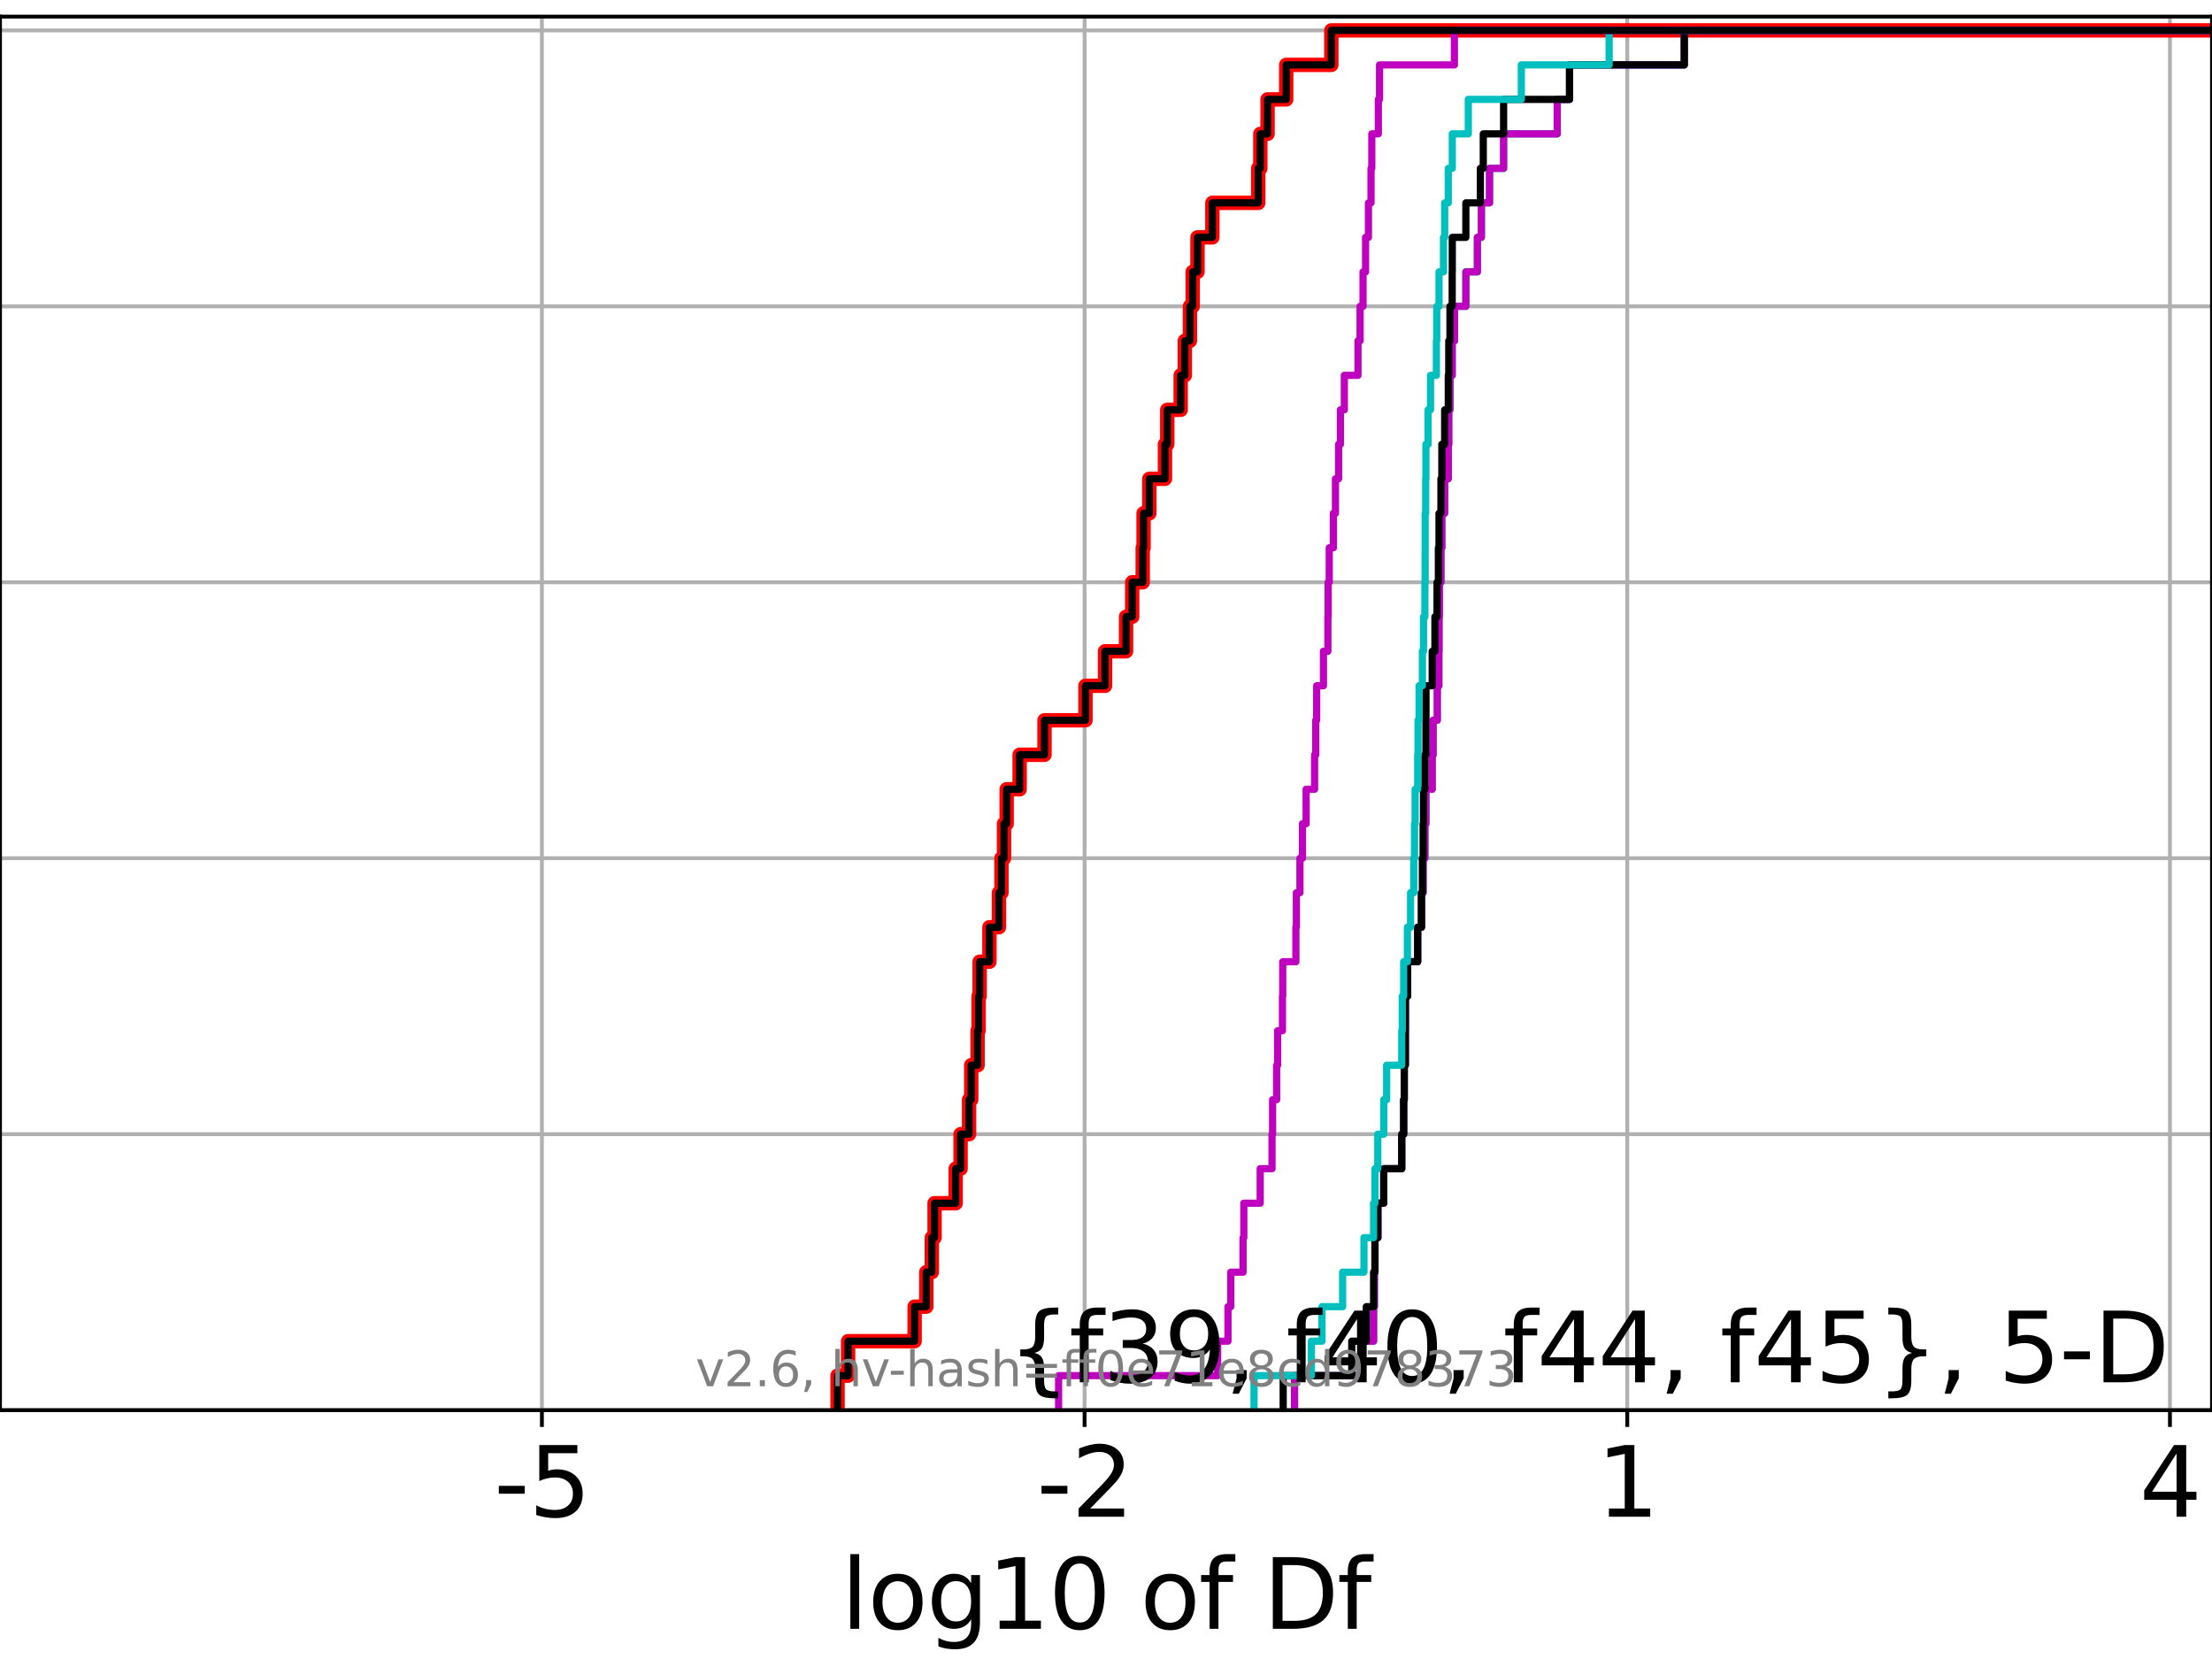 <?xml version="1.0" encoding="utf-8" standalone="no"?>
<!DOCTYPE svg PUBLIC "-//W3C//DTD SVG 1.1//EN"
  "http://www.w3.org/Graphics/SVG/1.1/DTD/svg11.dtd">
<svg xmlns:xlink="http://www.w3.org/1999/xlink" width="460.8pt" height="345.6pt" viewBox="0 0 460.8 345.6" xmlns="http://www.w3.org/2000/svg" version="1.1">
 <defs>
  <style type="text/css">*{stroke-linejoin: round; stroke-linecap: butt}</style>
 </defs>
 <g id="figure_1">
  <g id="patch_1">
   <path d="M 0 345.6 
L 460.8 345.6 
L 460.8 0 
L 0 0 
z
" style="fill: #ffffff"/>
  </g>
  <g id="axes_1">
   <g id="patch_2">
    <path d="M 0 293.76 
L 460.8 293.76 
L 460.8 3.456 
L 0 3.456 
z
" style="fill: #ffffff"/>
   </g>
   <g id="matplotlib.axis_1">
    <g id="xtick_1">
     <g id="line2d_1">
      <path d="M 112.888 293.76 
L 112.888 3.456 
" clip-path="url(#p560c8f7314)" style="fill: none; stroke: #b0b0b0; stroke-width: 0.8; stroke-linecap: square"/>
     </g>
     <g id="line2d_2">
      <defs>
       <path id="m992dc22c64" d="M 0 0 
L 0 3.5 
" style="stroke: #000000; stroke-width: 0.8"/>
      </defs>
      <g>
       <use xlink:href="#m992dc22c64" x="112.888" y="293.76" style="stroke: #000000; stroke-width: 0.8"/>
      </g>
     </g>
     <g id="text_1">
      <!-- -5 -->
      <g transform="translate(102.917 315.957) scale(0.2 -0.2)">
       <defs>
        <path id="DejaVuSans-2d" d="M 313 2009 
L 1997 2009 
L 1997 1497 
L 313 1497 
L 313 2009 
z
" transform="scale(0.016)"/>
        <path id="DejaVuSans-35" d="M 691 4666 
L 3169 4666 
L 3169 4134 
L 1269 4134 
L 1269 2991 
Q 1406 3038 1543 3061 
Q 1681 3084 1819 3084 
Q 2600 3084 3056 2656 
Q 3513 2228 3513 1497 
Q 3513 744 3044 326 
Q 2575 -91 1722 -91 
Q 1428 -91 1123 -41 
Q 819 9 494 109 
L 494 744 
Q 775 591 1075 516 
Q 1375 441 1709 441 
Q 2250 441 2565 725 
Q 2881 1009 2881 1497 
Q 2881 1984 2565 2268 
Q 2250 2553 1709 2553 
Q 1456 2553 1204 2497 
Q 953 2441 691 2322 
L 691 4666 
z
" transform="scale(0.016)"/>
       </defs>
       <use xlink:href="#DejaVuSans-2d"/>
       <use xlink:href="#DejaVuSans-35" x="36.084"/>
      </g>
     </g>
    </g>
    <g id="xtick_2">
     <g id="line2d_3">
      <path d="M 225.938 293.76 
L 225.938 3.456 
" clip-path="url(#p560c8f7314)" style="fill: none; stroke: #b0b0b0; stroke-width: 0.8; stroke-linecap: square"/>
     </g>
     <g id="line2d_4">
      <g>
       <use xlink:href="#m992dc22c64" x="225.938" y="293.76" style="stroke: #000000; stroke-width: 0.8"/>
      </g>
     </g>
     <g id="text_2">
      <!-- -2 -->
      <g transform="translate(215.968 315.957) scale(0.2 -0.2)">
       <defs>
        <path id="DejaVuSans-32" d="M 1228 531 
L 3431 531 
L 3431 0 
L 469 0 
L 469 531 
Q 828 903 1448 1529 
Q 2069 2156 2228 2338 
Q 2531 2678 2651 2914 
Q 2772 3150 2772 3378 
Q 2772 3750 2511 3984 
Q 2250 4219 1831 4219 
Q 1534 4219 1204 4116 
Q 875 4013 500 3803 
L 500 4441 
Q 881 4594 1212 4672 
Q 1544 4750 1819 4750 
Q 2544 4750 2975 4387 
Q 3406 4025 3406 3419 
Q 3406 3131 3298 2873 
Q 3191 2616 2906 2266 
Q 2828 2175 2409 1742 
Q 1991 1309 1228 531 
z
" transform="scale(0.016)"/>
       </defs>
       <use xlink:href="#DejaVuSans-2d"/>
       <use xlink:href="#DejaVuSans-32" x="36.084"/>
      </g>
     </g>
    </g>
    <g id="xtick_3">
     <g id="line2d_5">
      <path d="M 338.989 293.76 
L 338.989 3.456 
" clip-path="url(#p560c8f7314)" style="fill: none; stroke: #b0b0b0; stroke-width: 0.8; stroke-linecap: square"/>
     </g>
     <g id="line2d_6">
      <g>
       <use xlink:href="#m992dc22c64" x="338.989" y="293.76" style="stroke: #000000; stroke-width: 0.8"/>
      </g>
     </g>
     <g id="text_3">
      <!-- 1 -->
      <g transform="translate(332.626 315.957) scale(0.2 -0.2)">
       <defs>
        <path id="DejaVuSans-31" d="M 794 531 
L 1825 531 
L 1825 4091 
L 703 3866 
L 703 4441 
L 1819 4666 
L 2450 4666 
L 2450 531 
L 3481 531 
L 3481 0 
L 794 0 
L 794 531 
z
" transform="scale(0.016)"/>
       </defs>
       <use xlink:href="#DejaVuSans-31"/>
      </g>
     </g>
    </g>
    <g id="xtick_4">
     <g id="line2d_7">
      <path d="M 452.039 293.76 
L 452.039 3.456 
" clip-path="url(#p560c8f7314)" style="fill: none; stroke: #b0b0b0; stroke-width: 0.8; stroke-linecap: square"/>
     </g>
     <g id="line2d_8">
      <g>
       <use xlink:href="#m992dc22c64" x="452.039" y="293.76" style="stroke: #000000; stroke-width: 0.8"/>
      </g>
     </g>
     <g id="text_4">
      <!-- 4 -->
      <g transform="translate(445.677 315.957) scale(0.2 -0.2)">
       <defs>
        <path id="DejaVuSans-34" d="M 2419 4116 
L 825 1625 
L 2419 1625 
L 2419 4116 
z
M 2253 4666 
L 3047 4666 
L 3047 1625 
L 3713 1625 
L 3713 1100 
L 3047 1100 
L 3047 0 
L 2419 0 
L 2419 1100 
L 313 1100 
L 313 1709 
L 2253 4666 
z
" transform="scale(0.016)"/>
       </defs>
       <use xlink:href="#DejaVuSans-34"/>
      </g>
     </g>
    </g>
    <g id="text_5">
     <!-- log10 of Df -->
     <g transform="translate(175.214 339.313) scale(0.2 -0.2)">
      <defs>
       <path id="DejaVuSans-6c" d="M 603 4863 
L 1178 4863 
L 1178 0 
L 603 0 
L 603 4863 
z
" transform="scale(0.016)"/>
       <path id="DejaVuSans-6f" d="M 1959 3097 
Q 1497 3097 1228 2736 
Q 959 2375 959 1747 
Q 959 1119 1226 758 
Q 1494 397 1959 397 
Q 2419 397 2687 759 
Q 2956 1122 2956 1747 
Q 2956 2369 2687 2733 
Q 2419 3097 1959 3097 
z
M 1959 3584 
Q 2709 3584 3137 3096 
Q 3566 2609 3566 1747 
Q 3566 888 3137 398 
Q 2709 -91 1959 -91 
Q 1206 -91 779 398 
Q 353 888 353 1747 
Q 353 2609 779 3096 
Q 1206 3584 1959 3584 
z
" transform="scale(0.016)"/>
       <path id="DejaVuSans-67" d="M 2906 1791 
Q 2906 2416 2648 2759 
Q 2391 3103 1925 3103 
Q 1463 3103 1205 2759 
Q 947 2416 947 1791 
Q 947 1169 1205 825 
Q 1463 481 1925 481 
Q 2391 481 2648 825 
Q 2906 1169 2906 1791 
z
M 3481 434 
Q 3481 -459 3084 -895 
Q 2688 -1331 1869 -1331 
Q 1566 -1331 1297 -1286 
Q 1028 -1241 775 -1147 
L 775 -588 
Q 1028 -725 1275 -790 
Q 1522 -856 1778 -856 
Q 2344 -856 2625 -561 
Q 2906 -266 2906 331 
L 2906 616 
Q 2728 306 2450 153 
Q 2172 0 1784 0 
Q 1141 0 747 490 
Q 353 981 353 1791 
Q 353 2603 747 3093 
Q 1141 3584 1784 3584 
Q 2172 3584 2450 3431 
Q 2728 3278 2906 2969 
L 2906 3500 
L 3481 3500 
L 3481 434 
z
" transform="scale(0.016)"/>
       <path id="DejaVuSans-30" d="M 2034 4250 
Q 1547 4250 1301 3770 
Q 1056 3291 1056 2328 
Q 1056 1369 1301 889 
Q 1547 409 2034 409 
Q 2525 409 2770 889 
Q 3016 1369 3016 2328 
Q 3016 3291 2770 3770 
Q 2525 4250 2034 4250 
z
M 2034 4750 
Q 2819 4750 3233 4129 
Q 3647 3509 3647 2328 
Q 3647 1150 3233 529 
Q 2819 -91 2034 -91 
Q 1250 -91 836 529 
Q 422 1150 422 2328 
Q 422 3509 836 4129 
Q 1250 4750 2034 4750 
z
" transform="scale(0.016)"/>
       <path id="DejaVuSans-20" transform="scale(0.016)"/>
       <path id="DejaVuSans-66" d="M 2375 4863 
L 2375 4384 
L 1825 4384 
Q 1516 4384 1395 4259 
Q 1275 4134 1275 3809 
L 1275 3500 
L 2222 3500 
L 2222 3053 
L 1275 3053 
L 1275 0 
L 697 0 
L 697 3053 
L 147 3053 
L 147 3500 
L 697 3500 
L 697 3744 
Q 697 4328 969 4595 
Q 1241 4863 1831 4863 
L 2375 4863 
z
" transform="scale(0.016)"/>
       <path id="DejaVuSans-44" d="M 1259 4147 
L 1259 519 
L 2022 519 
Q 2988 519 3436 956 
Q 3884 1394 3884 2338 
Q 3884 3275 3436 3711 
Q 2988 4147 2022 4147 
L 1259 4147 
z
M 628 4666 
L 1925 4666 
Q 3281 4666 3915 4102 
Q 4550 3538 4550 2338 
Q 4550 1131 3912 565 
Q 3275 0 1925 0 
L 628 0 
L 628 4666 
z
" transform="scale(0.016)"/>
      </defs>
      <use xlink:href="#DejaVuSans-6c"/>
      <use xlink:href="#DejaVuSans-6f" x="27.783"/>
      <use xlink:href="#DejaVuSans-67" x="88.965"/>
      <use xlink:href="#DejaVuSans-31" x="152.441"/>
      <use xlink:href="#DejaVuSans-30" x="216.064"/>
      <use xlink:href="#DejaVuSans-20" x="279.688"/>
      <use xlink:href="#DejaVuSans-6f" x="311.475"/>
      <use xlink:href="#DejaVuSans-66" x="372.656"/>
      <use xlink:href="#DejaVuSans-20" x="407.861"/>
      <use xlink:href="#DejaVuSans-44" x="439.648"/>
      <use xlink:href="#DejaVuSans-66" x="516.65"/>
     </g>
    </g>
   </g>
   <g id="matplotlib.axis_2">
    <g id="ytick_1">
     <g id="line2d_9">
      <path d="M 0 293.76 
L 460.8 293.76 
" clip-path="url(#p560c8f7314)" style="fill: none; stroke: #b0b0b0; stroke-width: 0.8; stroke-linecap: square"/>
     </g>
     <g id="line2d_10">
      <defs>
       <path id="m501da53b8d" d="M 0 0 
L -3.5 0 
" style="stroke: #000000; stroke-width: 0.8"/>
      </defs>
      <g>
       <use xlink:href="#m501da53b8d" x="0" y="293.76" style="stroke: #000000; stroke-width: 0.8"/>
      </g>
     </g>
    </g>
    <g id="ytick_2">
     <g id="line2d_11">
      <path d="M 0 236.274 
L 460.8 236.274 
" clip-path="url(#p560c8f7314)" style="fill: none; stroke: #b0b0b0; stroke-width: 0.8; stroke-linecap: square"/>
     </g>
     <g id="line2d_12">
      <g>
       <use xlink:href="#m501da53b8d" x="0" y="236.274" style="stroke: #000000; stroke-width: 0.8"/>
      </g>
     </g>
    </g>
    <g id="ytick_3">
     <g id="line2d_13">
      <path d="M 0 178.788 
L 460.8 178.788 
" clip-path="url(#p560c8f7314)" style="fill: none; stroke: #b0b0b0; stroke-width: 0.8; stroke-linecap: square"/>
     </g>
     <g id="line2d_14">
      <g>
       <use xlink:href="#m501da53b8d" x="0" y="178.788" style="stroke: #000000; stroke-width: 0.8"/>
      </g>
     </g>
    </g>
    <g id="ytick_4">
     <g id="line2d_15">
      <path d="M 0 121.302 
L 460.8 121.302 
" clip-path="url(#p560c8f7314)" style="fill: none; stroke: #b0b0b0; stroke-width: 0.8; stroke-linecap: square"/>
     </g>
     <g id="line2d_16">
      <g>
       <use xlink:href="#m501da53b8d" x="0" y="121.302" style="stroke: #000000; stroke-width: 0.8"/>
      </g>
     </g>
    </g>
    <g id="ytick_5">
     <g id="line2d_17">
      <path d="M 0 63.816 
L 460.8 63.816 
" clip-path="url(#p560c8f7314)" style="fill: none; stroke: #b0b0b0; stroke-width: 0.8; stroke-linecap: square"/>
     </g>
     <g id="line2d_18">
      <g>
       <use xlink:href="#m501da53b8d" x="0" y="63.816" style="stroke: #000000; stroke-width: 0.8"/>
      </g>
     </g>
    </g>
    <g id="ytick_6">
     <g id="line2d_19">
      <path d="M 0 6.33 
L 460.8 6.33 
" clip-path="url(#p560c8f7314)" style="fill: none; stroke: #b0b0b0; stroke-width: 0.8; stroke-linecap: square"/>
     </g>
     <g id="line2d_20">
      <g>
       <use xlink:href="#m501da53b8d" x="0" y="6.33" style="stroke: #000000; stroke-width: 0.8"/>
      </g>
     </g>
    </g>
   </g>
   <g id="line2d_21">
    <path d="M 174.481 293.76 
L 174.481 286.574 
L 176.676 286.574 
L 176.676 279.389 
L 190.532 279.389 
L 190.532 272.203 
L 192.964 272.203 
L 192.964 265.017 
L 194.113 265.017 
L 194.113 257.831 
L 194.689 257.831 
L 194.689 250.646 
L 199.085 250.646 
L 199.085 243.46 
L 200.107 243.46 
L 200.107 236.274 
L 201.872 236.274 
L 201.872 229.088 
L 202.326 229.088 
L 202.326 221.903 
L 203.654 221.903 
L 203.654 214.717 
L 203.858 214.717 
L 203.858 207.531 
L 204.079 207.531 
L 204.079 200.345 
L 206.118 200.345 
L 206.118 193.16 
L 208.099 193.16 
L 208.099 185.974 
L 208.624 185.974 
L 208.624 178.788 
L 209.16 178.788 
L 209.16 171.602 
L 209.706 171.602 
L 209.706 164.417 
L 212.408 164.417 
L 212.408 157.231 
L 217.591 157.231 
L 217.591 150.045 
L 226.125 150.045 
L 226.125 142.859 
L 230.2 142.859 
L 230.2 135.674 
L 234.578 135.674 
L 234.578 128.488 
L 235.856 128.488 
L 235.856 121.302 
L 238.05 121.302 
L 238.05 114.116 
L 238.226 114.116 
L 238.226 106.931 
L 239.425 106.931 
L 239.425 99.745 
L 242.683 99.745 
L 242.683 92.559 
L 243.157 92.559 
L 243.157 85.373 
L 245.959 85.373 
L 245.959 78.188 
L 246.816 78.188 
L 246.816 71.002 
L 247.884 71.002 
L 247.884 63.816 
L 248.46 63.816 
L 248.46 56.63 
L 249.455 56.63 
L 249.455 49.445 
L 252.556 49.445 
L 252.556 42.259 
L 262.116 42.259 
L 262.116 35.073 
L 262.552 35.073 
L 262.552 27.888 
L 264.057 27.888 
L 264.057 20.702 
L 267.94 20.702 
L 267.94 13.516 
L 277.345 13.516 
L 277.345 6.33 
L 277.345 6.33 
L 277.345 6.33 
L 460.8 6.33 
" clip-path="url(#p560c8f7314)" style="fill: none; stroke: #ff0000; stroke-width: 3; stroke-linecap: square"/>
   </g>
   <g id="line2d_22">
    <path d="M 269.675 293.76 
L 269.675 286.574 
L 283.585 286.574 
L 283.585 279.389 
L 286.147 279.389 
L 286.147 272.203 
L 286.311 272.203 
L 286.311 265.017 
L 286.429 265.017 
L 286.429 257.831 
L 287.053 257.831 
L 287.053 250.646 
L 288.265 250.646 
L 288.265 243.46 
L 292.006 243.46 
L 292.006 236.274 
L 292.41 236.274 
L 292.41 229.088 
L 292.531 229.088 
L 292.531 221.903 
L 292.75 221.903 
L 292.75 214.717 
L 292.759 214.717 
L 292.759 207.531 
L 293.215 207.531 
L 293.215 200.345 
L 295.329 200.345 
L 295.329 193.16 
L 296.118 193.16 
L 296.118 185.974 
L 296.465 185.974 
L 296.465 178.788 
L 296.835 178.788 
L 296.835 171.602 
L 297.045 171.602 
L 297.045 164.417 
L 298.354 164.417 
L 298.354 157.231 
L 298.55 157.231 
L 298.55 150.045 
L 299.418 150.045 
L 299.418 142.859 
L 299.741 142.859 
L 299.741 135.674 
L 299.775 135.674 
L 299.775 128.488 
L 299.85 128.488 
L 299.85 121.302 
L 300.173 121.302 
L 300.173 114.116 
L 300.362 114.116 
L 300.362 106.931 
L 300.951 106.931 
L 300.951 99.745 
L 301.704 99.745 
L 301.704 92.559 
L 301.802 92.559 
L 301.802 85.373 
L 302.053 85.373 
L 302.053 78.188 
L 302.52 78.188 
L 302.52 71.002 
L 303.013 71.002 
L 303.013 63.816 
L 305.365 63.816 
L 305.365 56.63 
L 307.766 56.63 
L 307.766 49.445 
L 308.605 49.445 
L 308.605 42.259 
L 310.296 42.259 
L 310.296 35.073 
L 313.229 35.073 
L 313.229 27.888 
L 324.403 27.888 
L 324.403 20.702 
L 326.967 20.702 
L 326.967 13.516 
L 350.872 13.516 
L 350.872 6.33 
L 350.872 6.33 
L 350.872 6.33 
L 460.8 6.33 
" clip-path="url(#p560c8f7314)" style="fill: none; stroke: #00bfbf; stroke-width: 1.5; stroke-linecap: square"/>
   </g>
   <g id="line2d_23">
    <path d="M 269.675 293.76 
L 269.675 286.574 
L 283.585 286.574 
L 283.585 279.389 
L 286.147 279.389 
L 286.147 272.203 
L 286.311 272.203 
L 286.311 265.017 
L 286.429 265.017 
L 286.429 257.831 
L 287.053 257.831 
L 287.053 250.646 
L 288.265 250.646 
L 288.265 243.46 
L 292.006 243.46 
L 292.006 236.274 
L 292.41 236.274 
L 292.41 229.088 
L 292.531 229.088 
L 292.531 221.903 
L 292.75 221.903 
L 292.75 214.717 
L 292.759 214.717 
L 292.759 207.531 
L 293.215 207.531 
L 293.215 200.345 
L 295.329 200.345 
L 295.329 193.16 
L 296.118 193.16 
L 296.118 185.974 
L 296.465 185.974 
L 296.465 178.788 
L 296.835 178.788 
L 296.835 171.602 
L 297.045 171.602 
L 297.045 164.417 
L 298.354 164.417 
L 298.354 157.231 
L 298.55 157.231 
L 298.55 150.045 
L 299.418 150.045 
L 299.418 142.859 
L 299.741 142.859 
L 299.741 135.674 
L 299.775 135.674 
L 299.775 128.488 
L 299.85 128.488 
L 299.85 121.302 
L 300.173 121.302 
L 300.173 114.116 
L 300.362 114.116 
L 300.362 106.931 
L 300.951 106.931 
L 300.951 99.745 
L 301.704 99.745 
L 301.704 92.559 
L 301.802 92.559 
L 301.802 85.373 
L 302.053 85.373 
L 302.053 78.188 
L 302.52 78.188 
L 302.52 71.002 
L 303.013 71.002 
L 303.013 63.816 
L 305.365 63.816 
L 305.365 56.63 
L 307.766 56.63 
L 307.766 49.445 
L 308.605 49.445 
L 308.605 42.259 
L 310.296 42.259 
L 310.296 35.073 
L 313.229 35.073 
L 313.229 27.888 
L 324.403 27.888 
L 324.403 20.702 
L 326.967 20.702 
L 326.967 13.516 
L 350.872 13.516 
L 350.872 6.33 
L 350.872 6.33 
L 350.872 6.33 
L 460.8 6.33 
" clip-path="url(#p560c8f7314)" style="fill: none; stroke: #bf00bf; stroke-width: 1.5; stroke-linecap: square"/>
   </g>
   <g id="line2d_24">
    <path d="M 267.313 293.76 
L 267.313 286.574 
L 281.595 286.574 
L 281.595 279.389 
L 284.63 279.389 
L 284.63 272.203 
L 286.147 272.203 
L 286.147 265.017 
L 286.429 265.017 
L 286.429 257.831 
L 287.017 257.831 
L 287.017 250.646 
L 288.265 250.646 
L 288.265 243.46 
L 292.006 243.46 
L 292.006 236.274 
L 292.41 236.274 
L 292.41 229.088 
L 292.531 229.088 
L 292.531 221.903 
L 292.75 221.903 
L 292.75 214.717 
L 292.759 214.717 
L 292.759 207.531 
L 293.215 207.531 
L 293.215 200.345 
L 295.329 200.345 
L 295.329 193.16 
L 296.118 193.16 
L 296.118 185.974 
L 296.311 185.974 
L 296.311 178.788 
L 296.465 178.788 
L 296.465 171.602 
L 296.542 171.602 
L 296.542 164.417 
L 296.835 164.417 
L 296.835 157.231 
L 297.045 157.231 
L 297.045 150.045 
L 297.057 150.045 
L 297.057 142.859 
L 298.354 142.859 
L 298.354 135.674 
L 298.919 135.674 
L 298.919 128.488 
L 299.364 128.488 
L 299.364 121.302 
L 299.643 121.302 
L 299.643 114.116 
L 299.775 114.116 
L 299.775 106.931 
L 300.173 106.931 
L 300.173 99.745 
L 300.362 99.745 
L 300.362 92.559 
L 300.951 92.559 
L 300.951 85.373 
L 301.704 85.373 
L 301.704 78.188 
L 301.802 78.188 
L 301.802 71.002 
L 302.053 71.002 
L 302.053 63.816 
L 302.52 63.816 
L 302.52 56.63 
L 302.539 56.63 
L 302.539 49.445 
L 305.365 49.445 
L 305.365 42.259 
L 308.389 42.259 
L 308.389 35.073 
L 308.994 35.073 
L 308.994 27.888 
L 313.229 27.888 
L 313.229 20.702 
L 326.967 20.702 
L 326.967 13.516 
L 350.872 13.516 
L 350.872 6.33 
L 350.872 6.33 
L 350.872 6.33 
L 460.8 6.33 
" clip-path="url(#p560c8f7314)" style="fill: none; stroke: #000000; stroke-width: 1.5; stroke-linecap: square"/>
   </g>
   <g id="line2d_25">
    <path d="M 261.236 293.76 
L 261.236 286.574 
L 273.185 286.574 
L 273.185 279.389 
L 275.395 279.389 
L 275.395 272.203 
L 279.694 272.203 
L 279.694 265.017 
L 284.139 265.017 
L 284.139 257.831 
L 286.147 257.831 
L 286.147 250.646 
L 286.429 250.646 
L 286.429 243.46 
L 287.017 243.46 
L 287.017 236.274 
L 288.265 236.274 
L 288.265 229.088 
L 288.862 229.088 
L 288.862 221.903 
L 292.006 221.903 
L 292.006 214.717 
L 292.122 214.717 
L 292.122 207.531 
L 292.41 207.531 
L 292.41 200.345 
L 293.188 200.345 
L 293.188 193.16 
L 293.846 193.16 
L 293.846 185.974 
L 294.514 185.974 
L 294.514 178.788 
L 294.673 178.788 
L 294.673 171.602 
L 294.797 171.602 
L 294.797 164.417 
L 295.329 164.417 
L 295.329 157.231 
L 295.405 157.231 
L 295.405 150.045 
L 295.625 150.045 
L 295.625 142.859 
L 296.311 142.859 
L 296.311 135.674 
L 296.542 135.674 
L 296.542 128.488 
L 296.835 128.488 
L 296.835 121.302 
L 296.886 121.302 
L 296.886 114.116 
L 296.89 114.116 
L 296.89 106.931 
L 296.998 106.931 
L 296.998 99.745 
L 297.045 99.745 
L 297.045 92.559 
L 297.488 92.559 
L 297.488 85.373 
L 298.008 85.373 
L 298.008 78.188 
L 299.225 78.188 
L 299.225 71.002 
L 299.305 71.002 
L 299.305 63.816 
L 299.775 63.816 
L 299.775 56.63 
L 300.707 56.63 
L 300.707 49.445 
L 300.951 49.445 
L 300.951 42.259 
L 301.704 42.259 
L 301.704 35.073 
L 302.539 35.073 
L 302.539 27.888 
L 305.875 27.888 
L 305.875 20.702 
L 316.919 20.702 
L 316.919 13.516 
L 335.216 13.516 
L 335.216 6.33 
L 335.216 6.33 
L 335.216 6.33 
L 460.8 6.33 
" clip-path="url(#p560c8f7314)" style="fill: none; stroke: #00bfbf; stroke-width: 1.5; stroke-linecap: square"/>
   </g>
   <g id="line2d_26">
    <path d="M 220.525 293.76 
L 220.525 286.574 
L 253.657 286.574 
L 253.657 279.389 
L 255.811 279.389 
L 255.811 272.203 
L 256.395 272.203 
L 256.395 265.017 
L 258.954 265.017 
L 258.954 257.831 
L 259.113 257.831 
L 259.113 250.646 
L 262.522 250.646 
L 262.522 243.46 
L 264.987 243.46 
L 264.987 236.274 
L 265.108 236.274 
L 265.108 229.088 
L 265.95 229.088 
L 265.95 221.903 
L 266.154 221.903 
L 266.154 214.717 
L 267.156 214.717 
L 267.156 207.531 
L 267.217 207.531 
L 267.217 200.345 
L 269.956 200.345 
L 269.956 193.16 
L 270.057 193.16 
L 270.057 185.974 
L 270.8 185.974 
L 270.8 178.788 
L 271.326 178.788 
L 271.326 171.602 
L 272.092 171.602 
L 272.092 164.417 
L 273.858 164.417 
L 273.858 157.231 
L 274.096 157.231 
L 274.096 150.045 
L 274.286 150.045 
L 274.286 142.859 
L 275.696 142.859 
L 275.696 135.674 
L 276.625 135.674 
L 276.625 128.488 
L 276.674 128.488 
L 276.674 121.302 
L 276.9 121.302 
L 276.9 114.116 
L 277.766 114.116 
L 277.766 106.931 
L 278.201 106.931 
L 278.201 99.745 
L 278.856 99.745 
L 278.856 92.559 
L 279.236 92.559 
L 279.236 85.373 
L 280.049 85.373 
L 280.049 78.188 
L 282.896 78.188 
L 282.896 71.002 
L 283.331 71.002 
L 283.331 63.816 
L 283.947 63.816 
L 283.947 56.63 
L 284.474 56.63 
L 284.474 49.445 
L 285.072 49.445 
L 285.072 42.259 
L 285.611 42.259 
L 285.611 35.073 
L 285.772 35.073 
L 285.772 27.888 
L 287.138 27.888 
L 287.138 20.702 
L 287.386 20.702 
L 287.386 13.516 
L 302.981 13.516 
L 302.981 6.33 
L 302.981 6.33 
L 302.981 6.33 
L 460.8 6.33 
" clip-path="url(#p560c8f7314)" style="fill: none; stroke: #bf00bf; stroke-width: 1.5; stroke-linecap: square"/>
   </g>
   <g id="line2d_27">
    <path d="M 174.481 293.76 
L 174.481 286.574 
L 176.676 286.574 
L 176.676 279.389 
L 190.532 279.389 
L 190.532 272.203 
L 192.964 272.203 
L 192.964 265.017 
L 194.113 265.017 
L 194.113 257.831 
L 194.689 257.831 
L 194.689 250.646 
L 199.085 250.646 
L 199.085 243.46 
L 200.107 243.46 
L 200.107 236.274 
L 201.872 236.274 
L 201.872 229.088 
L 202.326 229.088 
L 202.326 221.903 
L 203.654 221.903 
L 203.654 214.717 
L 203.858 214.717 
L 203.858 207.531 
L 204.079 207.531 
L 204.079 200.345 
L 206.118 200.345 
L 206.118 193.16 
L 208.099 193.16 
L 208.099 185.974 
L 208.624 185.974 
L 208.624 178.788 
L 209.16 178.788 
L 209.16 171.602 
L 209.706 171.602 
L 209.706 164.417 
L 212.408 164.417 
L 212.408 157.231 
L 217.591 157.231 
L 217.591 150.045 
L 226.125 150.045 
L 226.125 142.859 
L 230.2 142.859 
L 230.2 135.674 
L 234.578 135.674 
L 234.578 128.488 
L 235.856 128.488 
L 235.856 121.302 
L 238.05 121.302 
L 238.05 114.116 
L 238.226 114.116 
L 238.226 106.931 
L 239.425 106.931 
L 239.425 99.745 
L 242.683 99.745 
L 242.683 92.559 
L 243.157 92.559 
L 243.157 85.373 
L 245.959 85.373 
L 245.959 78.188 
L 246.816 78.188 
L 246.816 71.002 
L 247.884 71.002 
L 247.884 63.816 
L 248.46 63.816 
L 248.46 56.63 
L 249.455 56.63 
L 249.455 49.445 
L 252.556 49.445 
L 252.556 42.259 
L 262.116 42.259 
L 262.116 35.073 
L 262.552 35.073 
L 262.552 27.888 
L 264.057 27.888 
L 264.057 20.702 
L 267.94 20.702 
L 267.94 13.516 
L 277.345 13.516 
L 277.345 6.33 
L 277.345 6.33 
L 277.345 6.33 
L 460.8 6.33 
" clip-path="url(#p560c8f7314)" style="fill: none; stroke: #000000; stroke-width: 1.5; stroke-linecap: square"/>
   </g>
   <g id="patch_3">
    <path d="M 0 293.76 
L 0 3.456 
" style="fill: none; stroke: #000000; stroke-width: 0.8; stroke-linejoin: miter; stroke-linecap: square"/>
   </g>
   <g id="patch_4">
    <path d="M 460.8 293.76 
L 460.8 3.456 
" style="fill: none; stroke: #000000; stroke-width: 0.8; stroke-linejoin: miter; stroke-linecap: square"/>
   </g>
   <g id="patch_5">
    <path d="M 0 293.76 
L 460.8 293.76 
" style="fill: none; stroke: #000000; stroke-width: 0.8; stroke-linejoin: miter; stroke-linecap: square"/>
   </g>
   <g id="patch_6">
    <path d="M 0 3.456 
L 460.8 3.456 
" style="fill: none; stroke: #000000; stroke-width: 0.8; stroke-linejoin: miter; stroke-linecap: square"/>
   </g>
   <g id="text_6">
    <!-- {f39, f40, f44, f45}, 5-D -->
    <g transform="translate(209.981 287.954) scale(0.2 -0.2)">
     <defs>
      <path id="DejaVuSans-7b" d="M 3272 -594 
L 3272 -1044 
L 3078 -1044 
Q 2300 -1044 2036 -812 
Q 1772 -581 1772 109 
L 1772 856 
Q 1772 1328 1603 1509 
Q 1434 1691 991 1691 
L 800 1691 
L 800 2138 
L 991 2138 
Q 1438 2138 1605 2317 
Q 1772 2497 1772 2963 
L 1772 3713 
Q 1772 4403 2036 4633 
Q 2300 4863 3078 4863 
L 3272 4863 
L 3272 4416 
L 3059 4416 
Q 2619 4416 2484 4278 
Q 2350 4141 2350 3700 
L 2350 2925 
Q 2350 2434 2208 2212 
Q 2066 1991 1722 1913 
Q 2069 1828 2209 1606 
Q 2350 1384 2350 897 
L 2350 122 
Q 2350 -319 2484 -456 
Q 2619 -594 3059 -594 
L 3272 -594 
z
" transform="scale(0.016)"/>
      <path id="DejaVuSans-33" d="M 2597 2516 
Q 3050 2419 3304 2112 
Q 3559 1806 3559 1356 
Q 3559 666 3084 287 
Q 2609 -91 1734 -91 
Q 1441 -91 1130 -33 
Q 819 25 488 141 
L 488 750 
Q 750 597 1062 519 
Q 1375 441 1716 441 
Q 2309 441 2620 675 
Q 2931 909 2931 1356 
Q 2931 1769 2642 2001 
Q 2353 2234 1838 2234 
L 1294 2234 
L 1294 2753 
L 1863 2753 
Q 2328 2753 2575 2939 
Q 2822 3125 2822 3475 
Q 2822 3834 2567 4026 
Q 2313 4219 1838 4219 
Q 1578 4219 1281 4162 
Q 984 4106 628 3988 
L 628 4550 
Q 988 4650 1302 4700 
Q 1616 4750 1894 4750 
Q 2613 4750 3031 4423 
Q 3450 4097 3450 3541 
Q 3450 3153 3228 2886 
Q 3006 2619 2597 2516 
z
" transform="scale(0.016)"/>
      <path id="DejaVuSans-39" d="M 703 97 
L 703 672 
Q 941 559 1184 500 
Q 1428 441 1663 441 
Q 2288 441 2617 861 
Q 2947 1281 2994 2138 
Q 2813 1869 2534 1725 
Q 2256 1581 1919 1581 
Q 1219 1581 811 2004 
Q 403 2428 403 3163 
Q 403 3881 828 4315 
Q 1253 4750 1959 4750 
Q 2769 4750 3195 4129 
Q 3622 3509 3622 2328 
Q 3622 1225 3098 567 
Q 2575 -91 1691 -91 
Q 1453 -91 1209 -44 
Q 966 3 703 97 
z
M 1959 2075 
Q 2384 2075 2632 2365 
Q 2881 2656 2881 3163 
Q 2881 3666 2632 3958 
Q 2384 4250 1959 4250 
Q 1534 4250 1286 3958 
Q 1038 3666 1038 3163 
Q 1038 2656 1286 2365 
Q 1534 2075 1959 2075 
z
" transform="scale(0.016)"/>
      <path id="DejaVuSans-2c" d="M 750 794 
L 1409 794 
L 1409 256 
L 897 -744 
L 494 -744 
L 750 256 
L 750 794 
z
" transform="scale(0.016)"/>
      <path id="DejaVuSans-7d" d="M 800 -594 
L 1019 -594 
Q 1456 -594 1589 -459 
Q 1722 -325 1722 122 
L 1722 897 
Q 1722 1384 1862 1606 
Q 2003 1828 2350 1913 
Q 2003 1991 1862 2212 
Q 1722 2434 1722 2925 
L 1722 3700 
Q 1722 4144 1589 4280 
Q 1456 4416 1019 4416 
L 800 4416 
L 800 4863 
L 997 4863 
Q 1775 4863 2036 4633 
Q 2297 4403 2297 3713 
L 2297 2963 
Q 2297 2497 2465 2317 
Q 2634 2138 3078 2138 
L 3272 2138 
L 3272 1691 
L 3078 1691 
Q 2634 1691 2465 1509 
Q 2297 1328 2297 856 
L 2297 109 
Q 2297 -581 2036 -812 
Q 1775 -1044 997 -1044 
L 800 -1044 
L 800 -594 
z
" transform="scale(0.016)"/>
     </defs>
     <use xlink:href="#DejaVuSans-7b"/>
     <use xlink:href="#DejaVuSans-66" x="63.623"/>
     <use xlink:href="#DejaVuSans-33" x="98.828"/>
     <use xlink:href="#DejaVuSans-39" x="162.451"/>
     <use xlink:href="#DejaVuSans-2c" x="226.074"/>
     <use xlink:href="#DejaVuSans-20" x="257.861"/>
     <use xlink:href="#DejaVuSans-66" x="289.648"/>
     <use xlink:href="#DejaVuSans-34" x="324.854"/>
     <use xlink:href="#DejaVuSans-30" x="388.477"/>
     <use xlink:href="#DejaVuSans-2c" x="452.1"/>
     <use xlink:href="#DejaVuSans-20" x="483.887"/>
     <use xlink:href="#DejaVuSans-66" x="515.674"/>
     <use xlink:href="#DejaVuSans-34" x="550.879"/>
     <use xlink:href="#DejaVuSans-34" x="614.502"/>
     <use xlink:href="#DejaVuSans-2c" x="678.125"/>
     <use xlink:href="#DejaVuSans-20" x="709.912"/>
     <use xlink:href="#DejaVuSans-66" x="741.699"/>
     <use xlink:href="#DejaVuSans-34" x="776.904"/>
     <use xlink:href="#DejaVuSans-35" x="840.527"/>
     <use xlink:href="#DejaVuSans-7d" x="904.15"/>
     <use xlink:href="#DejaVuSans-2c" x="967.773"/>
     <use xlink:href="#DejaVuSans-20" x="999.561"/>
     <use xlink:href="#DejaVuSans-35" x="1031.348"/>
     <use xlink:href="#DejaVuSans-2d" x="1094.971"/>
     <use xlink:href="#DejaVuSans-44" x="1131.055"/>
    </g>
   </g>
   <g id="text_7">
    <!-- v2.6, hv-hash=ff0e71e8cd978373 -->
    <g style="fill: #808080" transform="translate(144.905 288.777) scale(0.1 -0.1)">
     <defs>
      <path id="DejaVuSans-76" d="M 191 3500 
L 800 3500 
L 1894 563 
L 2988 3500 
L 3597 3500 
L 2284 0 
L 1503 0 
L 191 3500 
z
" transform="scale(0.016)"/>
      <path id="DejaVuSans-2e" d="M 684 794 
L 1344 794 
L 1344 0 
L 684 0 
L 684 794 
z
" transform="scale(0.016)"/>
      <path id="DejaVuSans-36" d="M 2113 2584 
Q 1688 2584 1439 2293 
Q 1191 2003 1191 1497 
Q 1191 994 1439 701 
Q 1688 409 2113 409 
Q 2538 409 2786 701 
Q 3034 994 3034 1497 
Q 3034 2003 2786 2293 
Q 2538 2584 2113 2584 
z
M 3366 4563 
L 3366 3988 
Q 3128 4100 2886 4159 
Q 2644 4219 2406 4219 
Q 1781 4219 1451 3797 
Q 1122 3375 1075 2522 
Q 1259 2794 1537 2939 
Q 1816 3084 2150 3084 
Q 2853 3084 3261 2657 
Q 3669 2231 3669 1497 
Q 3669 778 3244 343 
Q 2819 -91 2113 -91 
Q 1303 -91 875 529 
Q 447 1150 447 2328 
Q 447 3434 972 4092 
Q 1497 4750 2381 4750 
Q 2619 4750 2861 4703 
Q 3103 4656 3366 4563 
z
" transform="scale(0.016)"/>
      <path id="DejaVuSans-68" d="M 3513 2113 
L 3513 0 
L 2938 0 
L 2938 2094 
Q 2938 2591 2744 2837 
Q 2550 3084 2163 3084 
Q 1697 3084 1428 2787 
Q 1159 2491 1159 1978 
L 1159 0 
L 581 0 
L 581 4863 
L 1159 4863 
L 1159 2956 
Q 1366 3272 1645 3428 
Q 1925 3584 2291 3584 
Q 2894 3584 3203 3211 
Q 3513 2838 3513 2113 
z
" transform="scale(0.016)"/>
      <path id="DejaVuSans-61" d="M 2194 1759 
Q 1497 1759 1228 1600 
Q 959 1441 959 1056 
Q 959 750 1161 570 
Q 1363 391 1709 391 
Q 2188 391 2477 730 
Q 2766 1069 2766 1631 
L 2766 1759 
L 2194 1759 
z
M 3341 1997 
L 3341 0 
L 2766 0 
L 2766 531 
Q 2569 213 2275 61 
Q 1981 -91 1556 -91 
Q 1019 -91 701 211 
Q 384 513 384 1019 
Q 384 1609 779 1909 
Q 1175 2209 1959 2209 
L 2766 2209 
L 2766 2266 
Q 2766 2663 2505 2880 
Q 2244 3097 1772 3097 
Q 1472 3097 1187 3025 
Q 903 2953 641 2809 
L 641 3341 
Q 956 3463 1253 3523 
Q 1550 3584 1831 3584 
Q 2591 3584 2966 3190 
Q 3341 2797 3341 1997 
z
" transform="scale(0.016)"/>
      <path id="DejaVuSans-73" d="M 2834 3397 
L 2834 2853 
Q 2591 2978 2328 3040 
Q 2066 3103 1784 3103 
Q 1356 3103 1142 2972 
Q 928 2841 928 2578 
Q 928 2378 1081 2264 
Q 1234 2150 1697 2047 
L 1894 2003 
Q 2506 1872 2764 1633 
Q 3022 1394 3022 966 
Q 3022 478 2636 193 
Q 2250 -91 1575 -91 
Q 1294 -91 989 -36 
Q 684 19 347 128 
L 347 722 
Q 666 556 975 473 
Q 1284 391 1588 391 
Q 1994 391 2212 530 
Q 2431 669 2431 922 
Q 2431 1156 2273 1281 
Q 2116 1406 1581 1522 
L 1381 1569 
Q 847 1681 609 1914 
Q 372 2147 372 2553 
Q 372 3047 722 3315 
Q 1072 3584 1716 3584 
Q 2034 3584 2315 3537 
Q 2597 3491 2834 3397 
z
" transform="scale(0.016)"/>
      <path id="DejaVuSans-3d" d="M 678 2906 
L 4684 2906 
L 4684 2381 
L 678 2381 
L 678 2906 
z
M 678 1631 
L 4684 1631 
L 4684 1100 
L 678 1100 
L 678 1631 
z
" transform="scale(0.016)"/>
      <path id="DejaVuSans-65" d="M 3597 1894 
L 3597 1613 
L 953 1613 
Q 991 1019 1311 708 
Q 1631 397 2203 397 
Q 2534 397 2845 478 
Q 3156 559 3463 722 
L 3463 178 
Q 3153 47 2828 -22 
Q 2503 -91 2169 -91 
Q 1331 -91 842 396 
Q 353 884 353 1716 
Q 353 2575 817 3079 
Q 1281 3584 2069 3584 
Q 2775 3584 3186 3129 
Q 3597 2675 3597 1894 
z
M 3022 2063 
Q 3016 2534 2758 2815 
Q 2500 3097 2075 3097 
Q 1594 3097 1305 2825 
Q 1016 2553 972 2059 
L 3022 2063 
z
" transform="scale(0.016)"/>
      <path id="DejaVuSans-37" d="M 525 4666 
L 3525 4666 
L 3525 4397 
L 1831 0 
L 1172 0 
L 2766 4134 
L 525 4134 
L 525 4666 
z
" transform="scale(0.016)"/>
      <path id="DejaVuSans-38" d="M 2034 2216 
Q 1584 2216 1326 1975 
Q 1069 1734 1069 1313 
Q 1069 891 1326 650 
Q 1584 409 2034 409 
Q 2484 409 2743 651 
Q 3003 894 3003 1313 
Q 3003 1734 2745 1975 
Q 2488 2216 2034 2216 
z
M 1403 2484 
Q 997 2584 770 2862 
Q 544 3141 544 3541 
Q 544 4100 942 4425 
Q 1341 4750 2034 4750 
Q 2731 4750 3128 4425 
Q 3525 4100 3525 3541 
Q 3525 3141 3298 2862 
Q 3072 2584 2669 2484 
Q 3125 2378 3379 2068 
Q 3634 1759 3634 1313 
Q 3634 634 3220 271 
Q 2806 -91 2034 -91 
Q 1263 -91 848 271 
Q 434 634 434 1313 
Q 434 1759 690 2068 
Q 947 2378 1403 2484 
z
M 1172 3481 
Q 1172 3119 1398 2916 
Q 1625 2713 2034 2713 
Q 2441 2713 2670 2916 
Q 2900 3119 2900 3481 
Q 2900 3844 2670 4047 
Q 2441 4250 2034 4250 
Q 1625 4250 1398 4047 
Q 1172 3844 1172 3481 
z
" transform="scale(0.016)"/>
      <path id="DejaVuSans-63" d="M 3122 3366 
L 3122 2828 
Q 2878 2963 2633 3030 
Q 2388 3097 2138 3097 
Q 1578 3097 1268 2742 
Q 959 2388 959 1747 
Q 959 1106 1268 751 
Q 1578 397 2138 397 
Q 2388 397 2633 464 
Q 2878 531 3122 666 
L 3122 134 
Q 2881 22 2623 -34 
Q 2366 -91 2075 -91 
Q 1284 -91 818 406 
Q 353 903 353 1747 
Q 353 2603 823 3093 
Q 1294 3584 2113 3584 
Q 2378 3584 2631 3529 
Q 2884 3475 3122 3366 
z
" transform="scale(0.016)"/>
      <path id="DejaVuSans-64" d="M 2906 2969 
L 2906 4863 
L 3481 4863 
L 3481 0 
L 2906 0 
L 2906 525 
Q 2725 213 2448 61 
Q 2172 -91 1784 -91 
Q 1150 -91 751 415 
Q 353 922 353 1747 
Q 353 2572 751 3078 
Q 1150 3584 1784 3584 
Q 2172 3584 2448 3432 
Q 2725 3281 2906 2969 
z
M 947 1747 
Q 947 1113 1208 752 
Q 1469 391 1925 391 
Q 2381 391 2643 752 
Q 2906 1113 2906 1747 
Q 2906 2381 2643 2742 
Q 2381 3103 1925 3103 
Q 1469 3103 1208 2742 
Q 947 2381 947 1747 
z
" transform="scale(0.016)"/>
     </defs>
     <use xlink:href="#DejaVuSans-76"/>
     <use xlink:href="#DejaVuSans-32" x="59.18"/>
     <use xlink:href="#DejaVuSans-2e" x="122.803"/>
     <use xlink:href="#DejaVuSans-36" x="154.59"/>
     <use xlink:href="#DejaVuSans-2c" x="218.213"/>
     <use xlink:href="#DejaVuSans-20" x="250"/>
     <use xlink:href="#DejaVuSans-68" x="281.787"/>
     <use xlink:href="#DejaVuSans-76" x="345.166"/>
     <use xlink:href="#DejaVuSans-2d" x="401.721"/>
     <use xlink:href="#DejaVuSans-68" x="437.805"/>
     <use xlink:href="#DejaVuSans-61" x="501.184"/>
     <use xlink:href="#DejaVuSans-73" x="562.463"/>
     <use xlink:href="#DejaVuSans-68" x="614.562"/>
     <use xlink:href="#DejaVuSans-3d" x="677.941"/>
     <use xlink:href="#DejaVuSans-66" x="761.73"/>
     <use xlink:href="#DejaVuSans-66" x="796.936"/>
     <use xlink:href="#DejaVuSans-30" x="832.141"/>
     <use xlink:href="#DejaVuSans-65" x="895.764"/>
     <use xlink:href="#DejaVuSans-37" x="957.287"/>
     <use xlink:href="#DejaVuSans-31" x="1020.91"/>
     <use xlink:href="#DejaVuSans-65" x="1084.533"/>
     <use xlink:href="#DejaVuSans-38" x="1146.057"/>
     <use xlink:href="#DejaVuSans-63" x="1209.68"/>
     <use xlink:href="#DejaVuSans-64" x="1264.66"/>
     <use xlink:href="#DejaVuSans-39" x="1328.137"/>
     <use xlink:href="#DejaVuSans-37" x="1391.76"/>
     <use xlink:href="#DejaVuSans-38" x="1455.383"/>
     <use xlink:href="#DejaVuSans-33" x="1519.006"/>
     <use xlink:href="#DejaVuSans-37" x="1582.629"/>
     <use xlink:href="#DejaVuSans-33" x="1646.252"/>
    </g>
   </g>
  </g>
 </g>
 <defs>
  <clipPath id="p560c8f7314">
   <rect x="0" y="3.456" width="460.8" height="290.304"/>
  </clipPath>
 </defs>
</svg>
